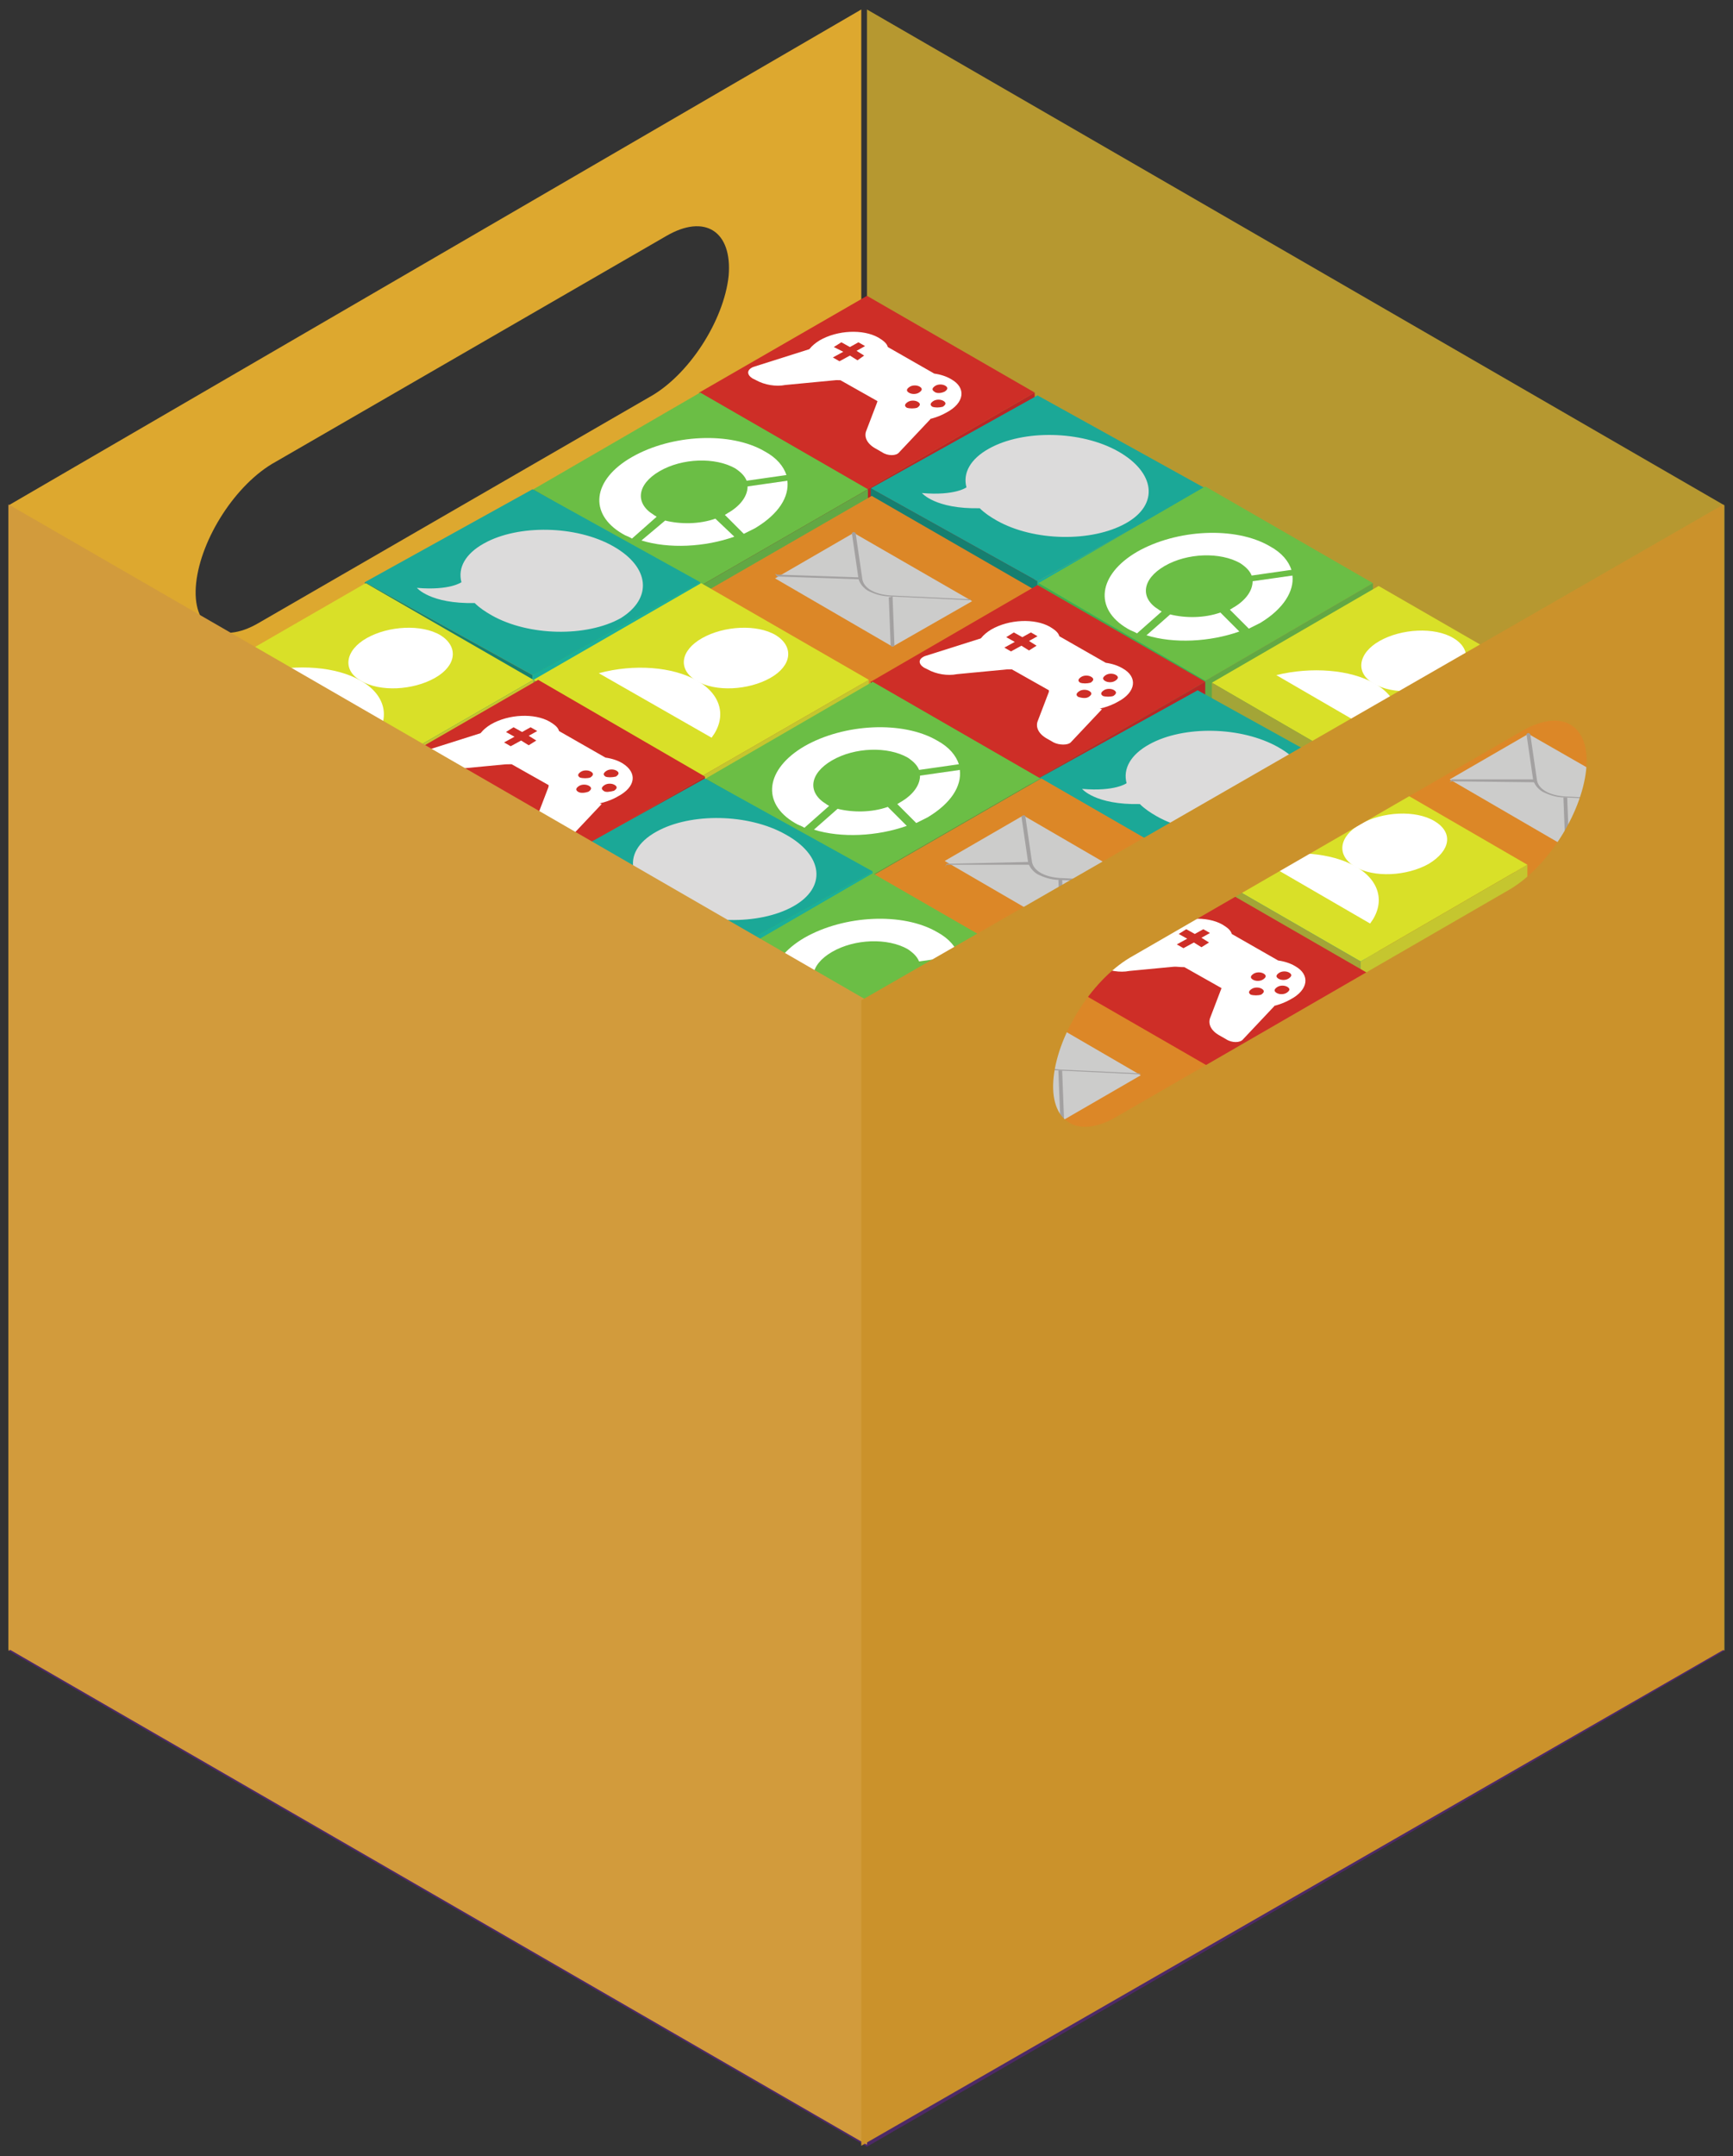 <?xml version="1.0" encoding="utf-8"?>
<!-- Generator: Adobe Illustrator 20.0.0, SVG Export Plug-In . SVG Version: 6.00 Build 0)  -->
<!DOCTYPE svg PUBLIC "-//W3C//DTD SVG 1.1//EN" "http://www.w3.org/Graphics/SVG/1.1/DTD/svg11.dtd">
<svg version="1.1" id="Layer_1" xmlns="http://www.w3.org/2000/svg" xmlns:xlink="http://www.w3.org/1999/xlink" x="0px" y="0px"
	 viewBox="0 0 182.9 227.4" style="enable-background:new 0 0 182.9 227.4;" xml:space="preserve">
<rect x="0" y="0" width="182.9" height="227.4" fill="#333333" stroke="none"/>
<style type="text/css">
	.st0{fill:#091410;}
	.st1{fill:#1BA897;}
	.st2{fill:#FBEE2D;}
	.st3{fill:#D5C529;}
	.st4{fill:#C4B22F;}
	.st5{fill:#603240;}
	.st6{fill:#F1F2F2;}
	.st7{fill:#A52E23;}
	.st8{fill:#FFFFFF;}
	.st9{fill:#FDFEFE;}
	.st10{fill:#939598;}
	.st11{fill:#808285;}
	.st12{fill:#BCBEC0;}
	.st13{fill:#E6E7E8;}
	.st14{fill:#414042;}
	.st15{fill:#D1D3D4;}
	.st16{fill:#491B0D;}
	.st17{fill:#D84426;}
	.st18{fill:#93AC4C;}
	.st19{fill:#126F63;}
	.st20{fill:#E0C93A;}
	.st21{fill:#EF4423;}
	.st22{fill:#A09F9F;}
	.st23{fill:#AD4967;}
	.st24{fill:#85C441;}
	.st25{fill:#C53227;}
	.st26{fill:#7B7B7B;}
	.st27{fill:#B0B0B0;}
	.st28{fill:#4C4C4D;}
	.st29{fill:#8E8E8E;}
	.st30{fill:#BCBCBC;}
	.st31{fill:#212121;}
	.st32{fill:#DDDDDD;}
	.st33{fill:#B7B7B7;}
	.st34{fill:#F04A4A;}
	.st35{fill:#FDB523;}
	.st36{fill:#4AB749;}
	.st37{fill:#CCCCCB;}
	.st38{fill:#DBD622;}
	.st39{fill:#58C099;}
	.st40{fill:#4062AE;}
	.st41{fill:#D9D327;}
	.st42{fill:#4DA547;}
	.st43{fill:#49BB83;}
	.st44{fill:#6B50A1;}
	.st45{fill:#CD862A;}
	.st46{fill:#483E98;}
	.st47{fill:#A65926;}
	.st48{fill:#78C143;}
	.st49{fill:#32C0D1;}
	.st50{fill:#636464;}
	.st51{fill:#643584;}
	.st52{fill:#DC8727;}
	.st53{fill:#B56C29;}
	.st54{fill:#CC7A29;}
	.st55{fill:#A3A1A1;}
	.st56{fill:#167F70;}
	.st57{fill:#1AAF9A;}
	.st58{fill:#DCDBDB;}
	.st59{fill:#6BBE45;}
	.st60{fill:#43AF49;}
	.st61{fill:#62A844;}
	.st62{fill:#CE2E27;}
	.st63{fill:#8F1D1D;}
	.st64{fill:#BA2626;}
	.st65{fill:#753C97;}
	.st66{fill:#4D2966;}
	.st67{fill:#D9E028;}
	.st68{fill:#A3A537;}
	.st69{fill:#C5C62F;}
	.st70{fill:#B69830;}
	.st71{fill:#DDA82F;}
	.st72{fill:#D29B3C;}
	.st73{fill:#CB922B;}
	.st74{fill:#963D97;}
	.st75{fill:#833677;}
	.st76{fill:#973D8F;}
	.st77{fill:#83367E;}
	.st78{fill:#14475D;}
	.st79{fill:#06ABCD;}
	.st80{fill:#D0CECF;}
	.st81{fill:#D8D8D8;}
	.st82{opacity:0.4;}
	.st83{fill:#ACA99F;}
	.st84{fill:#367D93;}
	.st85{fill:#EEEAE1;}
	.st86{fill:#45ABCC;}
	.st87{fill:url(#SVGID_1_);}
	.st88{fill:url(#SVGID_2_);}
	.st89{fill:#789DA9;}
	.st90{fill:url(#SVGID_3_);}
	.st91{fill:url(#SVGID_4_);}
	.st92{fill:#63BBCC;}
	.st93{fill:#2D7482;}
	.st94{fill:#126C5F;}
	.st95{fill:#158372;}
	.st96{fill:#1A9684;}
	.st97{fill:#39B54A;}
</style>
<g>
	<polygon class="st70" points="182,174.1 91.5,121.8 91.5,1 182,53.3 	"/>
	<polygon class="st66" points="182,174.1 91.5,226.4 0.9,174.1 91.5,121.8 	"/>
	<path class="st71" d="M0.9,53.3v120.8l90-52.3V1L0.9,53.3z M76.9,29.1L76.9,29.1c-0.5,4.7-4.2,10.5-8.4,12.8L27.3,65.7
		c-4.1,2.4-7.1,0.5-6.6-4.2v0c0.5-4.7,4.2-10.5,8.4-12.8l41.2-23.8C74.4,22.5,77.3,24.4,76.9,29.1z"/>
	<g>
		<g>
			<polygon class="st62" points="109.2,41.4 91.5,51.6 73.8,41.4 91.5,31.2 			"/>
			<polygon class="st63" points="91.5,75.2 73.8,65 73.8,41.4 91.5,51.6 			"/>
			<polygon class="st64" points="109.2,65 91.5,75.2 91.5,51.6 109.2,41.4 			"/>
		</g>
		<g>
			<path class="st8" d="M93.1,47.7l-0.7-0.4c-0.9-0.5-1.2-1.2-1-1.8l1.3-3.4l5.5,2.1l-3.3,3.5C94.6,48.1,93.7,48.1,93.1,47.7z"/>
			<path class="st8" d="M79.4,39.9l0.4,0.2c0.9,0.5,2.1,0.7,3.1,0.5l6.3-0.6l-3.7-3.2l-6,1.9C78.8,39,78.8,39.5,79.4,39.9z"/>
			<path class="st8" d="M100.4,40c-0.5-0.3-1.1-0.5-1.8-0.6l-4.9-2.8c-0.1-0.4-0.5-0.7-1-1c-1.6-0.9-4.3-0.8-6.2,0.3
				c-1.8,1.1-2,2.6-0.4,3.6c0.7,0.4,1.6,0.6,2.6,0.6l3.9,2.2c0,0.6,0.4,1.1,1.1,1.5c1.6,0.9,4.3,0.8,6.2-0.3
				C101.8,42.5,102,40.9,100.4,40z M90.5,38l-0.8-0.5l-1.1,0.6l-0.7-0.4l1.1-0.6L88,36.6l0.8-0.5l0.9,0.5l0.9-0.5l0.7,0.4l-0.9,0.5
				l0.8,0.5L90.5,38z M95.9,41.4c-0.3-0.2-0.2-0.4,0.1-0.6c0.3-0.2,0.8-0.2,1.1,0s0.2,0.4-0.1,0.6C96.7,41.6,96.2,41.6,95.9,41.4z
				 M95.7,43c-0.3-0.2-0.2-0.4,0.1-0.6s0.8-0.2,1.1,0c0.3,0.2,0.2,0.4-0.1,0.6C96.5,43.1,96,43.1,95.7,43z M98.6,41.3
				c-0.3-0.2-0.2-0.4,0.1-0.6c0.3-0.2,0.8-0.2,1.1,0c0.3,0.2,0.2,0.4-0.1,0.6C99.3,41.5,98.8,41.5,98.6,41.3z M98.4,42.9
				c-0.3-0.2-0.2-0.4,0.1-0.6c0.3-0.2,0.8-0.2,1.1,0c0.3,0.2,0.2,0.4-0.1,0.6C99.1,43,98.7,43,98.4,42.9z"/>
		</g>
	</g>
	<g>
		<g>
			<polygon class="st1" points="127.2,51.5 109.5,61.3 91.9,51.5 109.5,41.7 			"/>
			<polygon class="st56" points="109.5,83.9 91.9,74.1 91.9,51.5 109.5,61.3 			"/>
			<polygon class="st57" points="127.2,74.1 109.5,83.9 109.5,61.3 127.2,51.5 			"/>
		</g>
		<path class="st58" d="M118,47.6c-3.9-2.2-10-2.3-13.6-0.3c-2,1.1-2.8,2.6-2.4,4.1c0,0-1.2,0.9-4.7,0.6c0,0,1.4,1.7,6.1,1.6
			c0.5,0.5,1.1,0.9,1.8,1.3c3.9,2.2,10,2.3,13.6,0.3S121.9,49.8,118,47.6z"/>
	</g>
	<g>
		<g>
			<polygon class="st59" points="144.9,61.5 127.2,71.8 109.6,61.5 127.2,51.3 			"/>
			<polygon class="st60" points="127.2,95.3 109.6,85.1 109.6,61.5 127.2,71.8 			"/>
			<polygon class="st61" points="144.9,85.1 127.2,95.3 127.2,71.8 144.9,61.5 			"/>
		</g>
		<g>
			<path class="st8" d="M136.4,60.7l-4.2,0.6c0,0.9-0.6,1.9-1.9,2.7c-0.2,0.1-0.3,0.2-0.5,0.3l2,2c0.4-0.2,0.8-0.4,1.2-0.6
				C135.5,64.2,136.6,62.3,136.4,60.7z"/>
			<g>
				<path class="st8" d="M122.6,64.5c-0.1-0.1-0.2-0.1-0.3-0.2c-2-1.2-1.8-3.2,0.6-4.6c2.4-1.4,5.9-1.5,8-0.3c0.6,0.4,1,0.8,1.2,1.3
					l4.2-0.6c-0.3-0.9-1-1.8-2.3-2.5c-3.6-2.1-9.8-1.8-14,0.6c-4.1,2.4-4.6,6-1,8.1c0.3,0.2,0.7,0.3,1,0.5L122.6,64.5z"/>
				<path class="st8" d="M128.8,64.6c-1.7,0.6-3.7,0.6-5.3,0.2L121,67c2.9,0.9,6.7,0.7,9.8-0.4L128.8,64.6z"/>
			</g>
		</g>
	</g>
	<g>
		<g>
			<polygon class="st59" points="91.6,51.6 73.9,61.8 56.3,51.6 73.9,41.4 			"/>
			<polygon class="st60" points="73.9,85.4 56.3,75.2 56.3,51.6 73.9,61.8 			"/>
			<polygon class="st61" points="91.6,75.2 73.9,85.4 73.9,61.8 91.6,51.6 			"/>
		</g>
		<g>
			<path class="st8" d="M83.1,50.7l-4.2,0.6c0,0.9-0.6,1.9-1.9,2.7c-0.2,0.1-0.3,0.2-0.5,0.3l2,2c0.4-0.2,0.8-0.4,1.2-0.6
				C82.2,54.2,83.3,52.4,83.1,50.7z"/>
			<g>
				<path class="st8" d="M69.3,54.5c-0.1-0.1-0.2-0.1-0.3-0.2c-2-1.2-1.8-3.2,0.6-4.6s5.9-1.5,8-0.3c0.6,0.4,1,0.8,1.2,1.3l4.2-0.6
					c-0.3-0.9-1-1.8-2.3-2.5c-3.6-2.1-9.8-1.8-14,0.6s-4.6,6-1,8.1c0.3,0.2,0.7,0.3,1,0.5L69.3,54.5z"/>
				<path class="st8" d="M75.5,54.7c-1.7,0.6-3.7,0.6-5.3,0.2L67.7,57c2.9,0.9,6.7,0.7,9.8-0.4L75.5,54.7z"/>
			</g>
		</g>
	</g>
	<g>
		<g>
			<polygon class="st67" points="163.2,72 145.5,82.2 127.9,72 145.5,61.8 			"/>
			<polygon class="st68" points="145.5,105.8 127.9,95.6 127.9,72 145.5,82.2 			"/>
			<polygon class="st69" points="163.2,95.6 145.5,105.8 145.5,82.2 163.2,72 			"/>
		</g>
		<g>
			<path class="st8" d="M152.8,71.8c-2.3,1.3-5.8,1.5-7.8,0.3c-2-1.1-1.7-3.2,0.6-4.5c2.3-1.3,5.8-1.5,7.8-0.3
				C155.4,68.5,155.1,70.5,152.8,71.8z"/>
			<path class="st8" d="M146.6,78.1c1.6-2.1,1.1-4.5-1.5-6c-2.6-1.5-6.7-1.8-10.4-0.9L146.6,78.1z"/>
		</g>
	</g>
	<g>
		<g>
			<polygon class="st52" points="180.9,83.7 163.2,93.9 145.5,83.7 163.2,73.5 			"/>
			<polygon class="st53" points="163.2,117.5 145.5,107.3 145.5,83.7 163.2,93.9 			"/>
			<polygon class="st54" points="180.9,107.3 163.2,117.5 163.2,93.9 180.9,83.7 			"/>
		</g>
		<g>
			<polygon class="st37" points="165.4,89.4 153,82.2 161.3,77.4 173.7,84.5 			"/>
			<path class="st55" d="M173.5,84.4l-8.3-0.4c-1.7-0.1-2.9-0.8-3-1.8l-0.7-4.8l-0.2-0.1l-0.2,0.1l0.7,4.8c0.1,0.5,0.5,1,1,1.3
				c0.6,0.3,1.4,0.6,2.3,0.6l8.4,0.4l0.2-0.1L173.5,84.4z"/>
			<polygon class="st55" points="153.2,82.4 162,82.5 162.1,82.2 153.2,82.2 153,82.5 153,82.5 			"/>
			<polygon class="st55" points="165.6,89.2 165.4,84.1 165,84.1 165.2,89.2 165.4,89.4 165.4,89.4 			"/>
		</g>
	</g>
	<g>
		<g>
			<polygon class="st52" points="109.7,62.5 92,72.7 74.3,62.5 92,52.3 			"/>
			<polygon class="st53" points="92,96.3 74.3,86.1 74.3,62.5 92,72.7 			"/>
			<polygon class="st54" points="109.7,86.1 92,96.3 92,72.7 109.7,62.5 			"/>
		</g>
		<g>
			<polygon class="st37" points="94.2,68.2 81.8,61 90.1,56.2 102.6,63.4 			"/>
			<path class="st55" d="M102.3,63.2l-8.3-0.4c-1.7-0.1-2.9-0.8-3-1.8l-0.7-4.8l-0.2-0.1l-0.2,0.1l0.7,4.8c0.1,0.5,0.5,1,1,1.3
				c0.6,0.3,1.4,0.6,2.3,0.6l8.4,0.4l0.2-0.1L102.3,63.2z"/>
			<polygon class="st55" points="82,60.8 90.8,61.1 90.9,60.9 82,60.6 81.8,60.5 81.8,60.5 			"/>
			<polygon class="st55" points="94.4,68.1 94.2,62.9 93.8,63 94,68.1 94.2,68.2 94.2,68.2 			"/>
		</g>
	</g>
	<g>
		<g>
			<polygon class="st62" points="127.2,71.9 109.5,82.1 91.9,71.9 109.5,61.7 			"/>
			<polygon class="st63" points="109.5,105.7 91.9,95.5 91.9,71.9 109.5,82.1 			"/>
			<polygon class="st64" points="127.2,95.5 109.5,105.7 109.5,82.1 127.2,71.9 			"/>
		</g>
		<g>
			<path class="st8" d="M111.2,78.3l-0.7-0.4c-0.9-0.5-1.2-1.2-1-1.8l1.3-3.4l5.5,2.1l-3.3,3.5C112.7,78.6,111.8,78.6,111.2,78.3z"
				/>
			<path class="st8" d="M97.5,70.4l0.4,0.2c0.9,0.5,2.1,0.7,3.1,0.5l6.3-0.6l-3.7-3.2l-6,1.9C96.9,69.5,96.9,70,97.5,70.4z"/>
			<path class="st8" d="M118.5,70.5c-0.5-0.3-1.1-0.5-1.8-0.6l-4.9-2.8c-0.1-0.4-0.5-0.7-1-1c-1.6-0.9-4.3-0.8-6.2,0.3
				c-1.8,1.1-2,2.6-0.4,3.6c0.7,0.4,1.6,0.6,2.6,0.6l3.9,2.2c0,0.6,0.4,1.1,1.1,1.5c1.6,0.9,4.3,0.8,6.2-0.3
				C119.9,73,120.1,71.4,118.5,70.5z M108.6,68.6l-0.8-0.5l-1.1,0.6l-0.7-0.4l1.1-0.6l-0.9-0.5l0.8-0.5l0.9,0.5l0.9-0.5l0.7,0.4
				l-0.9,0.5l0.8,0.5L108.6,68.6z M114,72c-0.3-0.2-0.2-0.4,0.1-0.6c0.3-0.2,0.8-0.2,1.1,0c0.3,0.2,0.2,0.4-0.1,0.6
				C114.7,72.1,114.3,72.1,114,72z M113.8,73.5c-0.3-0.2-0.2-0.4,0.1-0.6s0.8-0.2,1.1,0c0.3,0.2,0.2,0.4-0.1,0.6
				S114.1,73.6,113.8,73.5z M116.6,71.8c-0.3-0.2-0.2-0.4,0.1-0.6c0.3-0.2,0.8-0.2,1.1,0c0.3,0.2,0.2,0.4-0.1,0.6
				C117.4,72,116.9,72,116.6,71.8z M116.4,73.4c-0.3-0.2-0.2-0.4,0.1-0.6c0.3-0.2,0.8-0.2,1.1,0c0.3,0.2,0.2,0.4-0.1,0.6
				C117.2,73.5,116.7,73.5,116.4,73.4z"/>
		</g>
	</g>
	<g>
		<g>
			<polygon class="st1" points="144.1,82.6 126.4,92.4 108.7,82.6 126.4,72.8 			"/>
			<polygon class="st56" points="126.4,115.1 108.7,105.3 108.7,82.6 126.4,92.4 			"/>
			<polygon class="st57" points="144.1,105.3 126.4,115.1 126.4,92.4 144.1,82.6 			"/>
		</g>
		<path class="st58" d="M134.9,78.8c-3.9-2.2-10-2.3-13.6-0.3c-2,1.1-2.8,2.6-2.4,4.1c0,0-1.2,0.9-4.7,0.6c0,0,1.4,1.7,6.1,1.6
			c0.5,0.5,1.1,0.9,1.8,1.3c3.9,2.2,10,2.3,13.6,0.3C139.1,84.3,138.8,81,134.9,78.8z"/>
	</g>
	<g>
		<g>
			<polygon class="st1" points="73.9,61.4 56.2,71.2 38.5,61.4 56.2,51.6 			"/>
			<polygon class="st56" points="56.2,93.9 38.5,84.1 38.5,61.4 56.2,71.2 			"/>
			<polygon class="st57" points="73.9,84.1 56.2,93.9 56.2,71.2 73.9,61.4 			"/>
		</g>
		<path class="st58" d="M64.7,57.6c-3.9-2.2-10-2.3-13.6-0.3c-2,1.1-2.8,2.6-2.4,4.1c0,0-1.2,0.9-4.7,0.6c0,0,1.4,1.7,6.1,1.6
			c0.5,0.5,1.1,0.9,1.8,1.3c3.9,2.2,10,2.3,13.6,0.3C68.9,63.1,68.6,59.8,64.7,57.6z"/>
	</g>
	<g>
		<g>
			<polygon class="st67" points="161.2,91.2 143.6,101.4 125.9,91.2 143.6,81 			"/>
			<polygon class="st68" points="143.6,125 125.9,114.8 125.9,91.2 143.6,101.4 			"/>
			<polygon class="st69" points="161.2,114.8 143.6,125 143.6,101.4 161.2,91.2 			"/>
		</g>
		<g>
			<path class="st8" d="M150.8,91.1c-2.3,1.3-5.8,1.5-7.8,0.3s-1.7-3.2,0.6-4.5c2.3-1.3,5.8-1.5,7.8-0.3S153.1,89.7,150.8,91.1z"/>
			<path class="st8" d="M144.6,97.4c1.6-2.1,1.1-4.5-1.5-6c-2.6-1.5-6.7-1.8-10.4-0.9L144.6,97.4z"/>
		</g>
	</g>
	<g>
		<g>
			<polygon class="st67" points="91.7,71.7 74,81.9 56.3,71.7 74,61.5 			"/>
			<polygon class="st68" points="74,105.5 56.3,95.3 56.3,71.7 74,81.9 			"/>
			<polygon class="st69" points="91.7,95.3 74,105.5 74,81.9 91.7,71.7 			"/>
		</g>
		<g>
			<path class="st8" d="M81.3,71.5c-2.3,1.3-5.8,1.5-7.8,0.3s-1.7-3.2,0.6-4.5s5.8-1.5,7.8-0.3C83.8,68.2,83.6,70.2,81.3,71.5z"/>
			<path class="st8" d="M75.1,77.8c1.6-2.1,1.1-4.5-1.5-6S66.9,70,63.2,71L75.1,77.8z"/>
		</g>
	</g>
	<g>
		<g>
			<polygon class="st67" points="56.3,71.7 38.6,81.9 20.9,71.7 38.6,61.5 			"/>
			<polygon class="st68" points="38.6,105.5 20.9,95.3 20.9,71.7 38.6,81.9 			"/>
			<polygon class="st69" points="56.3,95.3 38.6,105.5 38.6,81.9 56.3,71.7 			"/>
		</g>
		<g>
			<path class="st8" d="M45.9,71.5c-2.3,1.3-5.8,1.5-7.8,0.3c-2-1.1-1.7-3.2,0.6-4.5c2.3-1.3,5.8-1.5,7.8-0.3
				C48.4,68.2,48.2,70.2,45.9,71.5z"/>
			<path class="st8" d="M39.6,77.8c1.6-2.1,1.1-4.5-1.5-6c-2.6-1.5-6.7-1.8-10.4-0.9L39.6,77.8z"/>
		</g>
	</g>
	<g>
		<g>
			<polygon class="st59" points="109.8,82.1 92.1,92.3 74.5,82.1 92.1,71.9 			"/>
			<polygon class="st60" points="92.1,115.9 74.5,105.7 74.5,82.1 92.1,92.3 			"/>
			<polygon class="st61" points="109.8,105.7 92.1,115.9 92.1,92.3 109.8,82.1 			"/>
		</g>
		<g>
			<path class="st8" d="M101.3,81.2l-4.2,0.6c0,0.9-0.6,1.9-1.9,2.7c-0.2,0.1-0.3,0.2-0.5,0.3l2,2c0.4-0.2,0.8-0.4,1.2-0.6
				C100.4,84.7,101.5,82.9,101.3,81.2z"/>
			<g>
				<path class="st8" d="M87.5,85c-0.1-0.1-0.2-0.1-0.3-0.2c-2-1.2-1.8-3.2,0.6-4.6c2.4-1.4,5.9-1.5,8-0.3c0.6,0.4,1,0.8,1.2,1.3
					l4.2-0.6c-0.3-0.9-1-1.8-2.3-2.5c-3.6-2.1-9.8-1.8-14,0.6c-4.1,2.4-4.6,6-1,8.1c0.3,0.2,0.7,0.3,1,0.5L87.5,85z"/>
				<path class="st8" d="M93.7,85.1c-1.7,0.6-3.7,0.6-5.3,0.2l-2.5,2.2c2.9,0.9,6.7,0.7,9.8-0.4L93.7,85.1z"/>
			</g>
		</g>
	</g>
	<g>
		<g>
			<polygon class="st52" points="127.6,92.3 109.9,102.5 92.2,92.3 109.9,82.1 			"/>
			<polygon class="st53" points="109.9,126.1 92.2,115.9 92.2,92.3 109.9,102.5 			"/>
			<polygon class="st54" points="127.6,115.9 109.9,126.1 109.9,102.5 127.6,92.3 			"/>
		</g>
		<g>
			<polygon class="st37" points="112.1,98 99.7,90.8 108,86 120.4,93.2 			"/>
			<path class="st55" d="M120.2,93l-8.3-0.4c-1.7-0.1-2.9-0.8-3-1.8l-0.7-4.8L108,86l-0.2,0.1l0.7,4.8c0.1,0.5,0.5,1,1,1.3
				c0.6,0.3,1.4,0.6,2.3,0.6l8.4,0.4l0.2-0.1L120.2,93z"/>
			<polygon class="st55" points="99.9,91.2 108.7,91.2 108.8,90.9 99.9,91.1 99.7,91.5 99.7,91.5 			"/>
			<polygon class="st55" points="112.3,97.9 112.1,92.7 111.7,92.8 111.9,97.9 112.1,98 112.1,98 			"/>
		</g>
	</g>
	<g>
		<g>
			<polygon class="st62" points="145.5,103.3 127.8,113.5 110.1,103.3 127.8,93.1 			"/>
			<polygon class="st63" points="127.8,137.1 110.1,126.8 110.1,103.3 127.8,113.5 			"/>
			<polygon class="st64" points="145.5,126.8 127.8,137.1 127.8,113.5 145.5,103.3 			"/>
		</g>
		<g>
			<path class="st8" d="M129.4,109.6l-0.7-0.4c-0.9-0.5-1.2-1.2-1-1.8l1.3-3.4l5.5,2.1l-3.3,3.5C130.9,110,130,110,129.4,109.6z"/>
			<path class="st8" d="M115.7,101.7l0.4,0.2c0.9,0.5,2.1,0.7,3.1,0.5l6.3-0.6l-3.7-3.2l-6,1.9C115.2,100.9,115.1,101.4,115.7,101.7
				z"/>
			<path class="st8" d="M136.7,101.9c-0.5-0.3-1.1-0.5-1.8-0.6l-4.9-2.8c-0.1-0.4-0.5-0.7-1-1c-1.6-0.9-4.3-0.8-6.2,0.3
				c-1.8,1.1-2,2.6-0.4,3.6c0.7,0.4,1.6,0.6,2.6,0.6l3.9,2.2c0,0.6,0.4,1.1,1.1,1.5c1.6,0.9,4.3,0.8,6.2-0.3
				C138.1,104.4,138.3,102.8,136.7,101.9z M126.8,99.9l-0.8-0.5l-1.1,0.6l-0.7-0.4l1.1-0.6l-0.9-0.5l0.8-0.5l0.9,0.5l0.9-0.5
				l0.7,0.4l-0.9,0.5l0.8,0.5L126.8,99.9z M132.2,103.3c-0.3-0.2-0.2-0.4,0.1-0.6c0.3-0.2,0.8-0.2,1.1,0c0.3,0.2,0.2,0.4-0.1,0.6
				C133,103.5,132.5,103.5,132.2,103.3z M132,104.9c-0.3-0.2-0.2-0.4,0.1-0.6c0.3-0.2,0.8-0.2,1.1,0c0.3,0.2,0.2,0.4-0.1,0.6
				C132.8,105,132.3,105,132,104.9z M134.9,103.2c-0.3-0.2-0.2-0.4,0.1-0.6c0.3-0.2,0.8-0.2,1.1,0c0.3,0.2,0.2,0.4-0.1,0.6
				S135.2,103.4,134.9,103.2z M134.7,104.7c-0.3-0.2-0.2-0.4,0.1-0.6c0.3-0.2,0.8-0.2,1.1,0c0.3,0.2,0.2,0.4-0.1,0.6
				C135.5,104.9,135,104.9,134.7,104.7z"/>
		</g>
	</g>
	<g>
		<g>
			<polygon class="st62" points="74.4,81.9 56.8,92.1 39.1,81.9 56.8,71.7 			"/>
			<polygon class="st63" points="56.8,115.7 39.1,105.5 39.1,81.9 56.8,92.1 			"/>
			<polygon class="st64" points="74.4,105.5 56.8,115.7 56.8,92.1 74.4,81.9 			"/>
		</g>
		<g>
			<path class="st8" d="M58.4,88.3l-0.7-0.4c-0.9-0.5-1.2-1.2-1-1.8l1.3-3.4l5.5,2.1l-3.3,3.5C59.9,88.6,59,88.6,58.4,88.3z"/>
			<path class="st8" d="M44.7,80.4l0.4,0.2c0.9,0.5,2.1,0.7,3.1,0.5l6.3-0.6l-3.7-3.2l-6,1.9C44.1,79.5,44.1,80.1,44.7,80.4z"/>
			<path class="st8" d="M65.7,80.5c-0.5-0.3-1.1-0.5-1.8-0.6l-4.9-2.8c-0.1-0.4-0.5-0.7-1-1c-1.6-0.9-4.3-0.8-6.2,0.3
				c-1.8,1.1-2,2.6-0.4,3.6c0.7,0.4,1.6,0.6,2.6,0.6l3.9,2.2c0,0.6,0.4,1.1,1.1,1.5c1.6,0.9,4.3,0.8,6.2-0.3
				C67.1,83,67.3,81.5,65.7,80.5z M55.8,78.6L55,78.1l-1.1,0.6l-0.7-0.4l1.1-0.6l-0.9-0.5l0.8-0.5l0.9,0.5l0.9-0.5l0.7,0.4l-0.9,0.5
				l0.8,0.5L55.8,78.6z M61.2,82c-0.3-0.2-0.2-0.4,0.1-0.6c0.3-0.2,0.8-0.2,1.1,0c0.3,0.2,0.2,0.4-0.1,0.6
				C62,82.1,61.5,82.1,61.2,82z M61,83.5c-0.3-0.2-0.2-0.4,0.1-0.6c0.3-0.2,0.8-0.2,1.1,0c0.3,0.2,0.2,0.4-0.1,0.6
				C61.8,83.6,61.3,83.7,61,83.5z M63.9,81.9c-0.3-0.2-0.2-0.4,0.1-0.6c0.3-0.2,0.8-0.2,1.1,0c0.3,0.2,0.2,0.4-0.1,0.6
				C64.6,82,64.1,82,63.9,81.9z M63.7,83.4c-0.3-0.2-0.2-0.4,0.1-0.6c0.3-0.2,0.8-0.2,1.1,0c0.3,0.2,0.2,0.4-0.1,0.6
				C64.4,83.5,63.9,83.6,63.7,83.4z"/>
		</g>
	</g>
	<g>
		<g>
			<polygon class="st1" points="92.1,91.9 74.4,101.7 56.8,91.9 74.4,82.1 			"/>
			<polygon class="st56" points="74.4,124.3 56.8,114.5 56.8,91.9 74.4,101.7 			"/>
			<polygon class="st57" points="92.1,114.5 74.4,124.3 74.4,101.7 92.1,91.9 			"/>
		</g>
		<path class="st58" d="M82.9,88c-3.9-2.2-10-2.3-13.6-0.3c-2,1.1-2.8,2.6-2.4,4.1c0,0-1.2,0.9-4.7,0.6c0,0,1.4,1.7,6.1,1.6
			c0.5,0.5,1.1,0.9,1.8,1.3c3.9,2.2,10,2.3,13.6,0.3S86.9,90.2,82.9,88z"/>
	</g>
	<g>
		<g>
			<polygon class="st59" points="109.8,102.3 92.1,112.5 74.5,102.3 92.1,92.1 			"/>
			<polygon class="st60" points="92.1,136.1 74.5,125.9 74.5,102.3 92.1,112.5 			"/>
			<polygon class="st61" points="109.8,125.9 92.1,136.1 92.1,112.5 109.8,102.3 			"/>
		</g>
		<g>
			<path class="st8" d="M101.3,101.4l-4.2,0.6c0,0.9-0.6,1.9-1.9,2.7c-0.2,0.1-0.3,0.2-0.5,0.3l2,2c0.4-0.2,0.8-0.4,1.2-0.6
				C100.4,104.9,101.5,103.1,101.3,101.4z"/>
			<g>
				<path class="st8" d="M87.5,105.2c-0.1-0.1-0.2-0.1-0.3-0.2c-2-1.2-1.8-3.2,0.6-4.6s5.9-1.5,8-0.3c0.6,0.4,1,0.8,1.2,1.3l4.2-0.6
					c-0.3-0.9-1-1.8-2.3-2.5c-3.6-2.1-9.8-1.8-14,0.6c-4.1,2.4-4.6,6-1,8.1c0.3,0.2,0.7,0.3,1,0.5L87.5,105.2z"/>
				<path class="st8" d="M93.7,105.3c-1.7,0.6-3.7,0.6-5.3,0.2l-2.5,2.2c2.9,0.9,6.7,0.7,9.8-0.4L93.7,105.3z"/>
			</g>
		</g>
	</g>
	<g>
		<g>
			<polygon class="st52" points="127.6,112.5 109.9,122.7 92.2,112.5 109.9,102.3 			"/>
			<polygon class="st53" points="109.9,146.3 92.2,136.1 92.2,112.5 109.9,122.7 			"/>
			<polygon class="st54" points="127.6,136.1 109.9,146.3 109.9,122.7 127.6,112.5 			"/>
		</g>
		<g>
			<polygon class="st37" points="112.1,118.2 99.7,111 108,106.2 120.4,113.4 			"/>
			<path class="st55" d="M120.2,113.2l-8.3-0.4c-1.7-0.1-2.9-0.8-3-1.8l-0.7-4.8l-0.2-0.1l-0.2,0.1l0.7,4.8c0.1,0.5,0.5,1,1,1.3
				c0.6,0.3,1.4,0.6,2.3,0.6l8.4,0.4l0.2-0.1L120.2,113.2z"/>
			<polygon class="st55" points="99.9,111.3 108.7,111.3 108.8,111 99.9,111.1 99.7,111.5 99.7,111.5 			"/>
			<polygon class="st55" points="112.3,118.1 112.1,112.9 111.7,112.9 111.9,118 112.1,118.2 112.1,118.2 			"/>
		</g>
	</g>
	<polygon class="st72" points="91.5,226.2 0.9,173.9 0.9,53.2 91.5,105.5 	"/>
	<path class="st73" d="M90.9,105.5v120.8l91-52.3V53.2L90.9,105.5z M167.4,81.2L167.4,81.2c-0.5,4.7-4.2,10.5-8.4,12.8l-41.2,23.8
		c-4.1,2.4-7.1,0.5-6.6-4.2v0c0.5-4.7,4.2-10.5,8.4-12.8L160.8,77C164.9,74.7,167.9,76.5,167.4,81.2z"/>
</g>
</svg>
